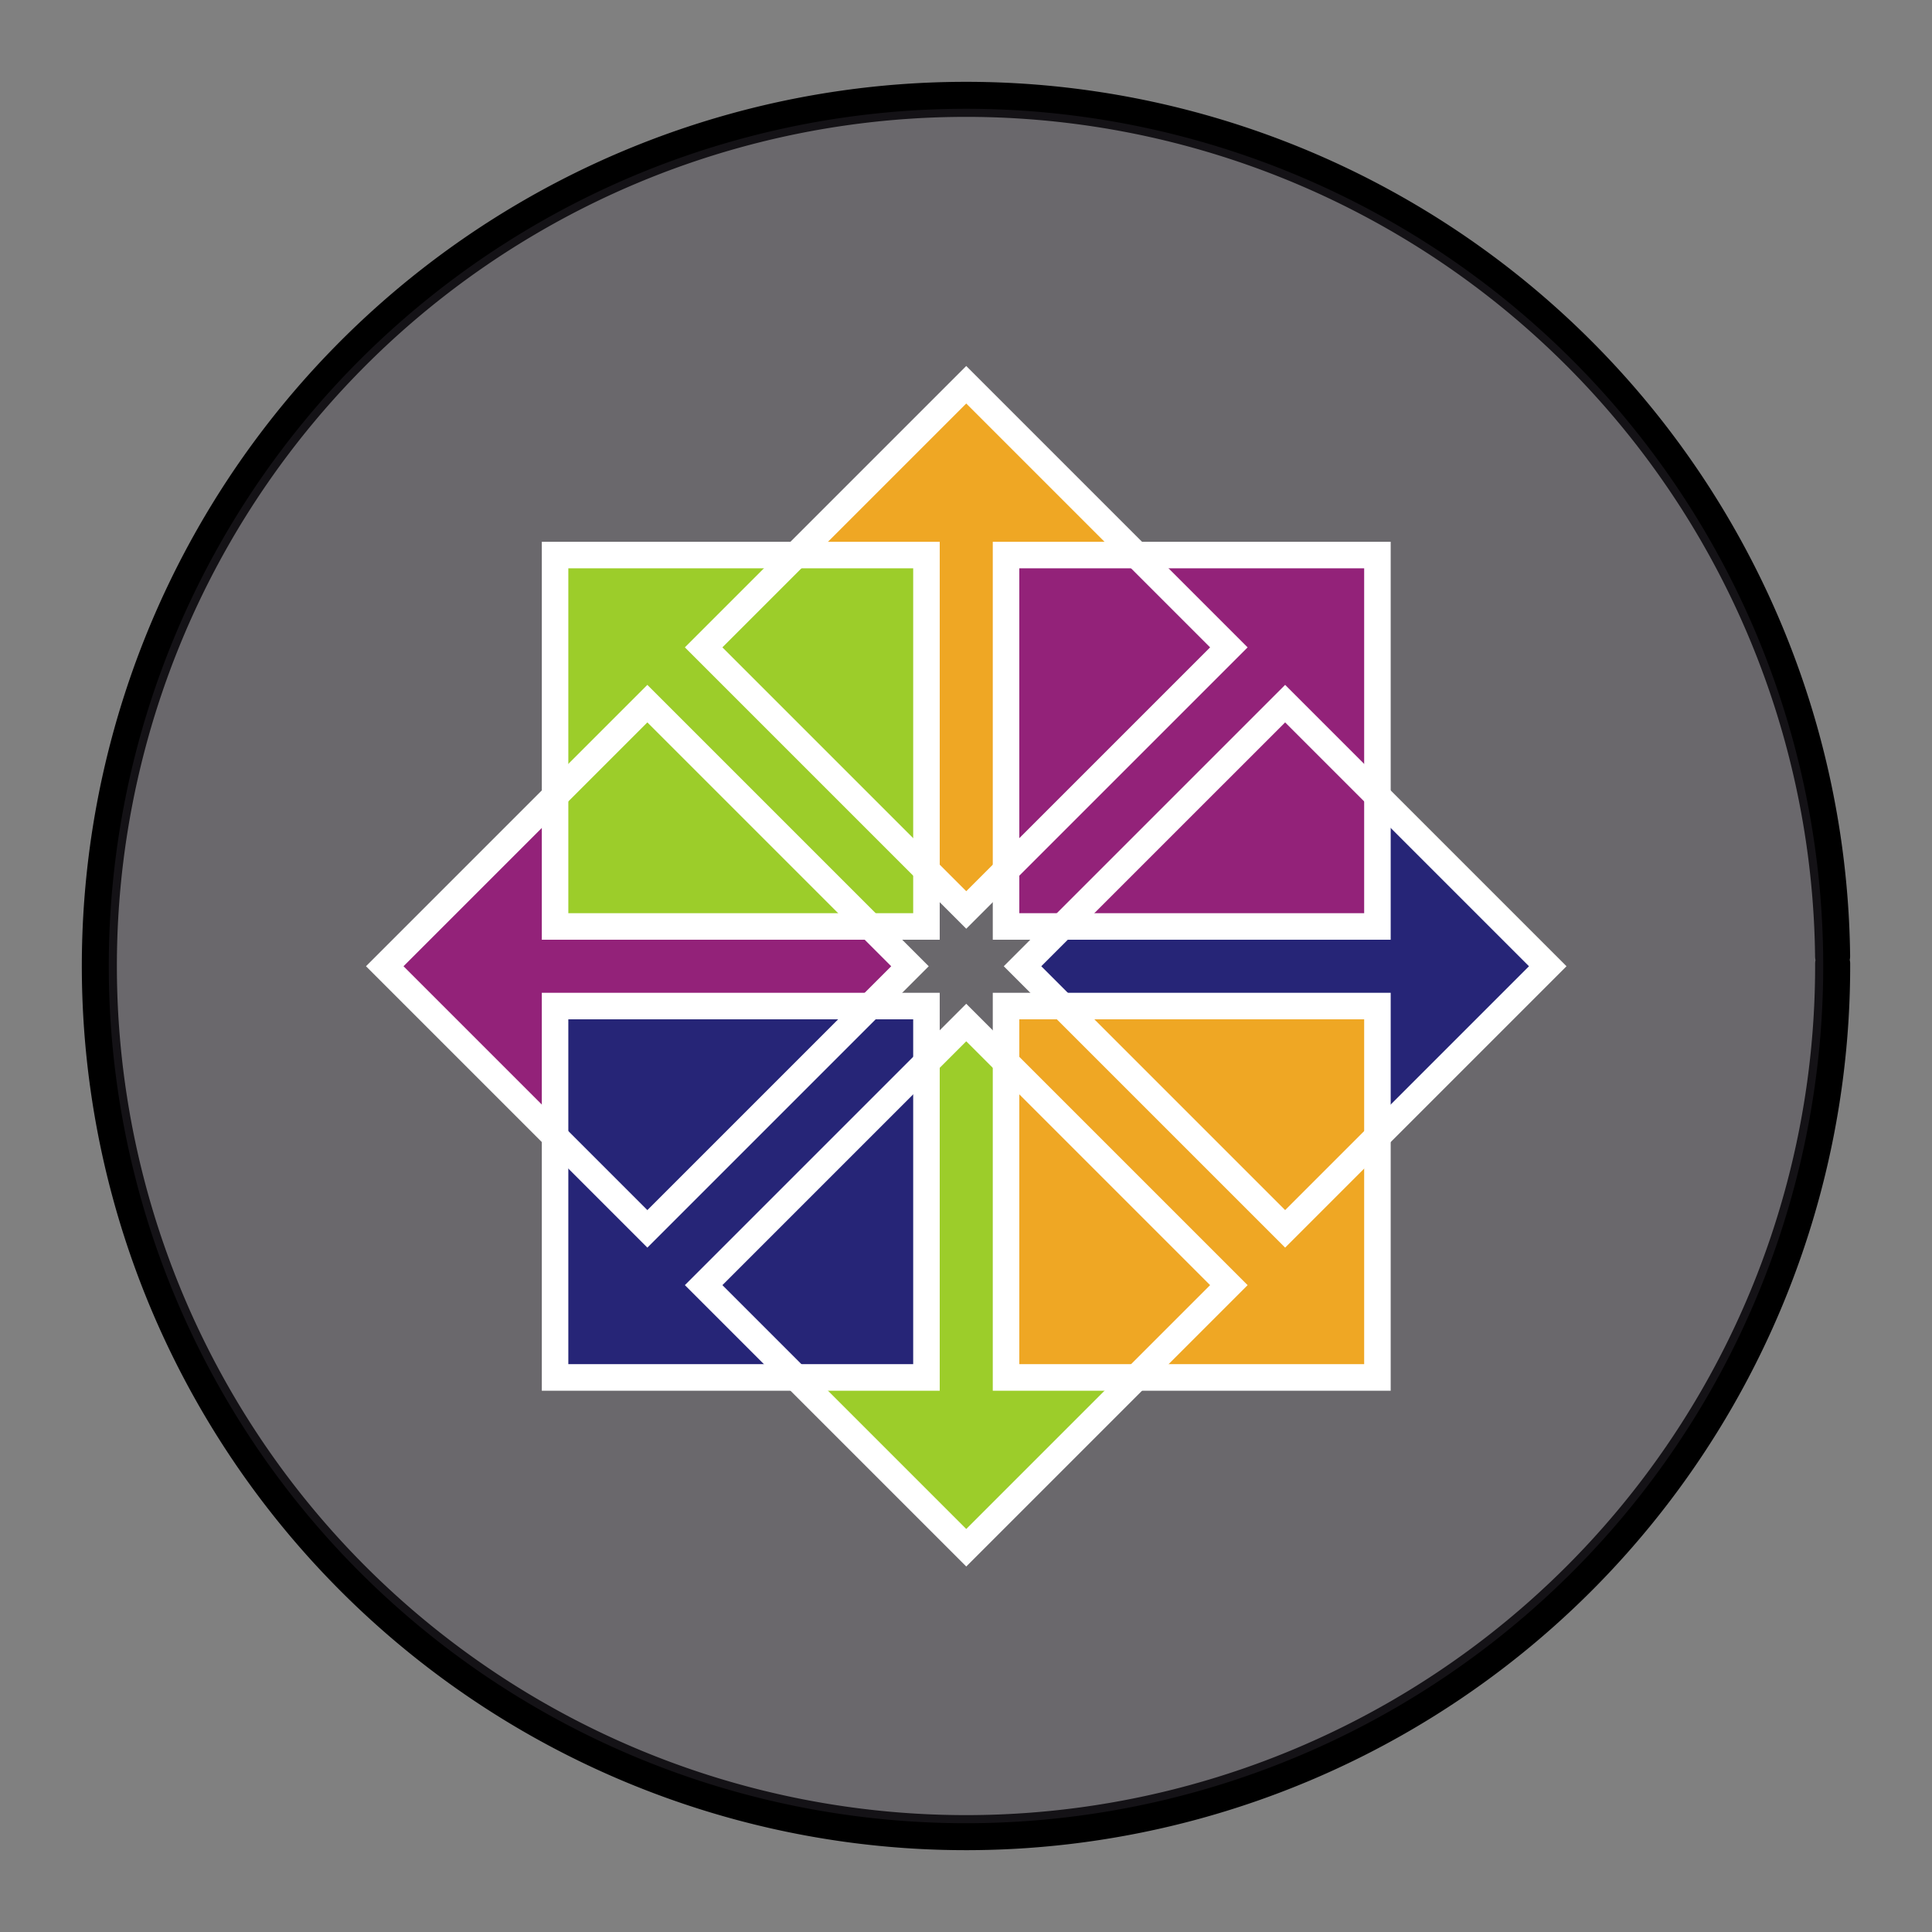 <?xml version="1.0" encoding="UTF-8" standalone="no"?>
<svg
   xmlns:dc="http://purl.org/dc/elements/1.1/"
   xmlns:cc="http://creativecommons.org/ns#"
   xmlns:rdf="http://www.w3.org/1999/02/22-rdf-syntax-ns#"
   xmlns:svg="http://www.w3.org/2000/svg"
   xmlns="http://www.w3.org/2000/svg"
   xmlns:sodipodi="http://sodipodi.sourceforge.net/DTD/sodipodi-0.dtd"
   xmlns:inkscape="http://www.inkscape.org/namespaces/inkscape"
   width="248.0px"
   height="248.0px"
   viewBox="0 0 248.0 248.0"
   version="1.1"
   id="SVGRoot"
   sodipodi:docname="centos White.svg"
   inkscape:version="1.0.2-2 (e86c870879, 2021-01-15)">
  <rect x="0" y="0" width="248.0" height="248.0" fill="#808080" stroke="none"/>
  <defs
     id="defs1402">
    <inkscape:path-effect
       effect="fillet_chamfer"
       id="path-effect2040"
       is_visible="true"
       lpeversion="1"
       satellites_param="F,0,0,1,0,0,0,1 @ F,0,0,1,0,6.076,0,1 @ F,0,0,1,0,6.145,0,1 @ F,0,0,1,0,0,0,1"
       unit="px"
       method="auto"
       mode="F"
       radius="0"
       chamfer_steps="1"
       flexible="false"
       use_knot_distance="true"
       apply_no_radius="true"
       apply_with_radius="true"
       only_selected="true"
       hide_knots="false" />
    <style
       id="style1979">.cls-1{fill:url(#GreenGradient);}.cls-2{fill:#fff;}</style>
    <linearGradient
       id="GreenGradient"
       x1="-522.53"
       y1="465.47"
       x2="-416.47"
       y2="571.53"
       gradientTransform="rotate(-90,-456.5,24.5)"
       gradientUnits="userSpaceOnUse">
      <stop
         offset="0"
         stop-color="#1b660f"
         id="stop1981" />
      <stop
         offset="1"
         stop-color="#6cae3e"
         id="stop1983" />
    </linearGradient>
    <linearGradient
       id="OrangeGradient"
       x1="1131.1"
       y1="-516.48"
       x2="1131.1"
       y2="-366.48"
       gradientTransform="rotate(-135,816.692,-8.799)"
       gradientUnits="userSpaceOnUse">
      <stop
         offset="0"
         stop-color="#c8511b"
         id="stop138" />
      <stop
         offset="1"
         stop-color="#f90"
         id="stop140" />
    </linearGradient>
  </defs>
  <sodipodi:namedview
     id="base"
     pagecolor="#ffffff"
     bordercolor="#666666"
     borderopacity="1.0"
     inkscape:pageopacity="0"
     inkscape:pageshadow="2"
     inkscape:zoom="1.1673772"
     inkscape:cx="131.70959"
     inkscape:cy="131.70959"
     inkscape:document-units="px"
     inkscape:current-layer="layer2"
     inkscape:document-rotation="0"
     showgrid="true"
     inkscape:window-width="1366"
     inkscape:window-height="705"
     inkscape:window-x="-8"
     inkscape:window-y="-8"
     inkscape:window-maximized="1"
     inkscape:snap-global="false"
     showguides="true">
    <inkscape:grid
       type="xygrid"
       id="grid1972" />
  </sodipodi:namedview>
  <g
     inkscape:groupmode="layer"
     id="layer3"
     inkscape:label="BG" />
  <g
     inkscape:groupmode="layer"
     id="layer4"
     inkscape:label="Bounding Box" />
  <g
     inkscape:groupmode="layer"
     id="layer2"
     inkscape:label="Top">
    <g
       id="g858"
       transform="translate(-0.193,-0.05)">
      <path
         style="fill:none;fill-opacity:1;stroke:#000000;stroke-width:4.5;stroke-linecap:round;stroke-linejoin:round;stroke-miterlimit:4;stroke-dasharray:none;stroke-opacity:1;paint-order:normal"
         id="path883"
         sodipodi:type="arc"
         sodipodi:cx="154.57903"
         sodipodi:cy="83.172447"
         sodipodi:rx="111.24604"
         sodipodi:ry="111.24604"
         sodipodi:start="5.9893981"
         sodipodi:end="5.9807042"
         sodipodi:open="true"
         sodipodi:arc-type="arc"
         transform="rotate(16.684)"
         d="M 261.059,50.958 A 111.246,111.246 0 0 1 187.025,189.582 111.246,111.246 0 0 1 48.24,115.85 111.246,111.246 0 0 1 121.671,-23.095 111.246,111.246 0 0 1 260.775,50.033" />
      <path
         style="fill:#3d3846;fill-opacity:0.327;stroke:none;stroke-width:4.451;stroke-linecap:round;stroke-linejoin:round;stroke-miterlimit:4;stroke-dasharray:none;stroke-opacity:1;paint-order:normal"
         id="path885"
         sodipodi:type="arc"
         sodipodi:cx="154.57903"
         sodipodi:cy="83.172447"
         sodipodi:rx="110.03654"
         sodipodi:ry="110.03654"
         sodipodi:start="5.9893981"
         sodipodi:end="5.9807042"
         sodipodi:open="true"
         sodipodi:arc-type="arc"
         transform="rotate(16.684)"
         d="M 259.901,51.308 A 110.037,110.037 0 0 1 186.672,188.425 110.037,110.037 0 0 1 49.397,115.494 110.037,110.037 0 0 1 122.029,-21.939 110.037,110.037 0 0 1 259.62,50.394" />
    </g>
    <g
       id="g14"
       transform="matrix(0.604,0,0,0.604,46.745,46.745)">
      <path
         d="m 107.86,118.641 9.228,9.177 -9.228,9.175 H 42.901 v 30.571 L 3.286,127.818 42.901,88.739 v 29.902 z m 28.554,-78.068 h 78.929 v 78.93 h -78.929 z"
         fill="#932279"
         id="path2" />
      <path
         d="m 137.275,107.86 -9.175,9.228 -9.175,-9.228 V 42.901 H 88.352 L 128.1,3.286 167.177,42.901 H 137.275 Z m -0.861,28.554 h 78.929 v 78.93 h -78.929 z"
         fill="#efa724"
         id="path4" />
      <path
         d="m 148.057,137.275 -9.23,-9.175 9.23,-9.175 h 64.958 V 88.352 l 39.617,39.748 -39.617,39.077 V 137.275 Z M 40.573,136.414 h 78.929 v 78.93 H 40.573 Z"
         fill="#262577"
         id="path6" />
      <path
         d="m 118.641,148.057 9.175,-9.23 9.177,9.23 v 64.959 h 30.571 L 127.816,252.632 88.74,213.017 H 118.641 Z M 40.573,40.573 h 78.929 v 78.93 H 40.573 Z"
         fill="#9ccd2a"
         id="path8" />
      <path
         d="M 37.754,37.754 H 122.321 V 122.321 H 37.754 Z m 5.637,78.93 H 116.682 V 43.393 H 43.391 Z M 133.597,37.754 h 84.567 v 84.567 h -84.567 z m 5.637,78.93 h 73.292 V 43.393 h -73.292 z m -5.637,16.913 h 84.567 v 84.569 h -84.567 z m 5.637,78.929 h 73.292 V 139.234 H 139.234 Z M 37.754,133.597 h 84.567 v 84.569 H 37.754 Z m 5.637,78.929 H 116.682 V 139.234 H 43.391 Z"
         fill="#ffffff"
         id="path10" />
      <path
         d="M 60.188,187.758 0.389,127.958 60.186,68.16 119.986,127.958 Z M 8.362,127.958 60.188,179.784 112.012,127.958 60.186,76.134 Z M 127.958,119.986 68.16,60.188 127.958,0.389 187.756,60.188 Z M 76.134,60.188 127.958,112.012 179.784,60.188 127.958,8.362 Z M 195.73,187.758 135.932,127.958 195.73,68.16 255.528,127.958 Z m -51.826,-59.8 51.826,51.826 51.824,-51.826 -51.824,-51.824 z m -15.946,127.57 -59.798,-59.798 59.798,-59.798 59.798,59.798 z m -51.824,-59.798 51.824,51.824 51.826,-51.824 -51.826,-51.824 z"
         fill="#ffffff"
         id="path12" />
    </g>
  </g>
</svg>
